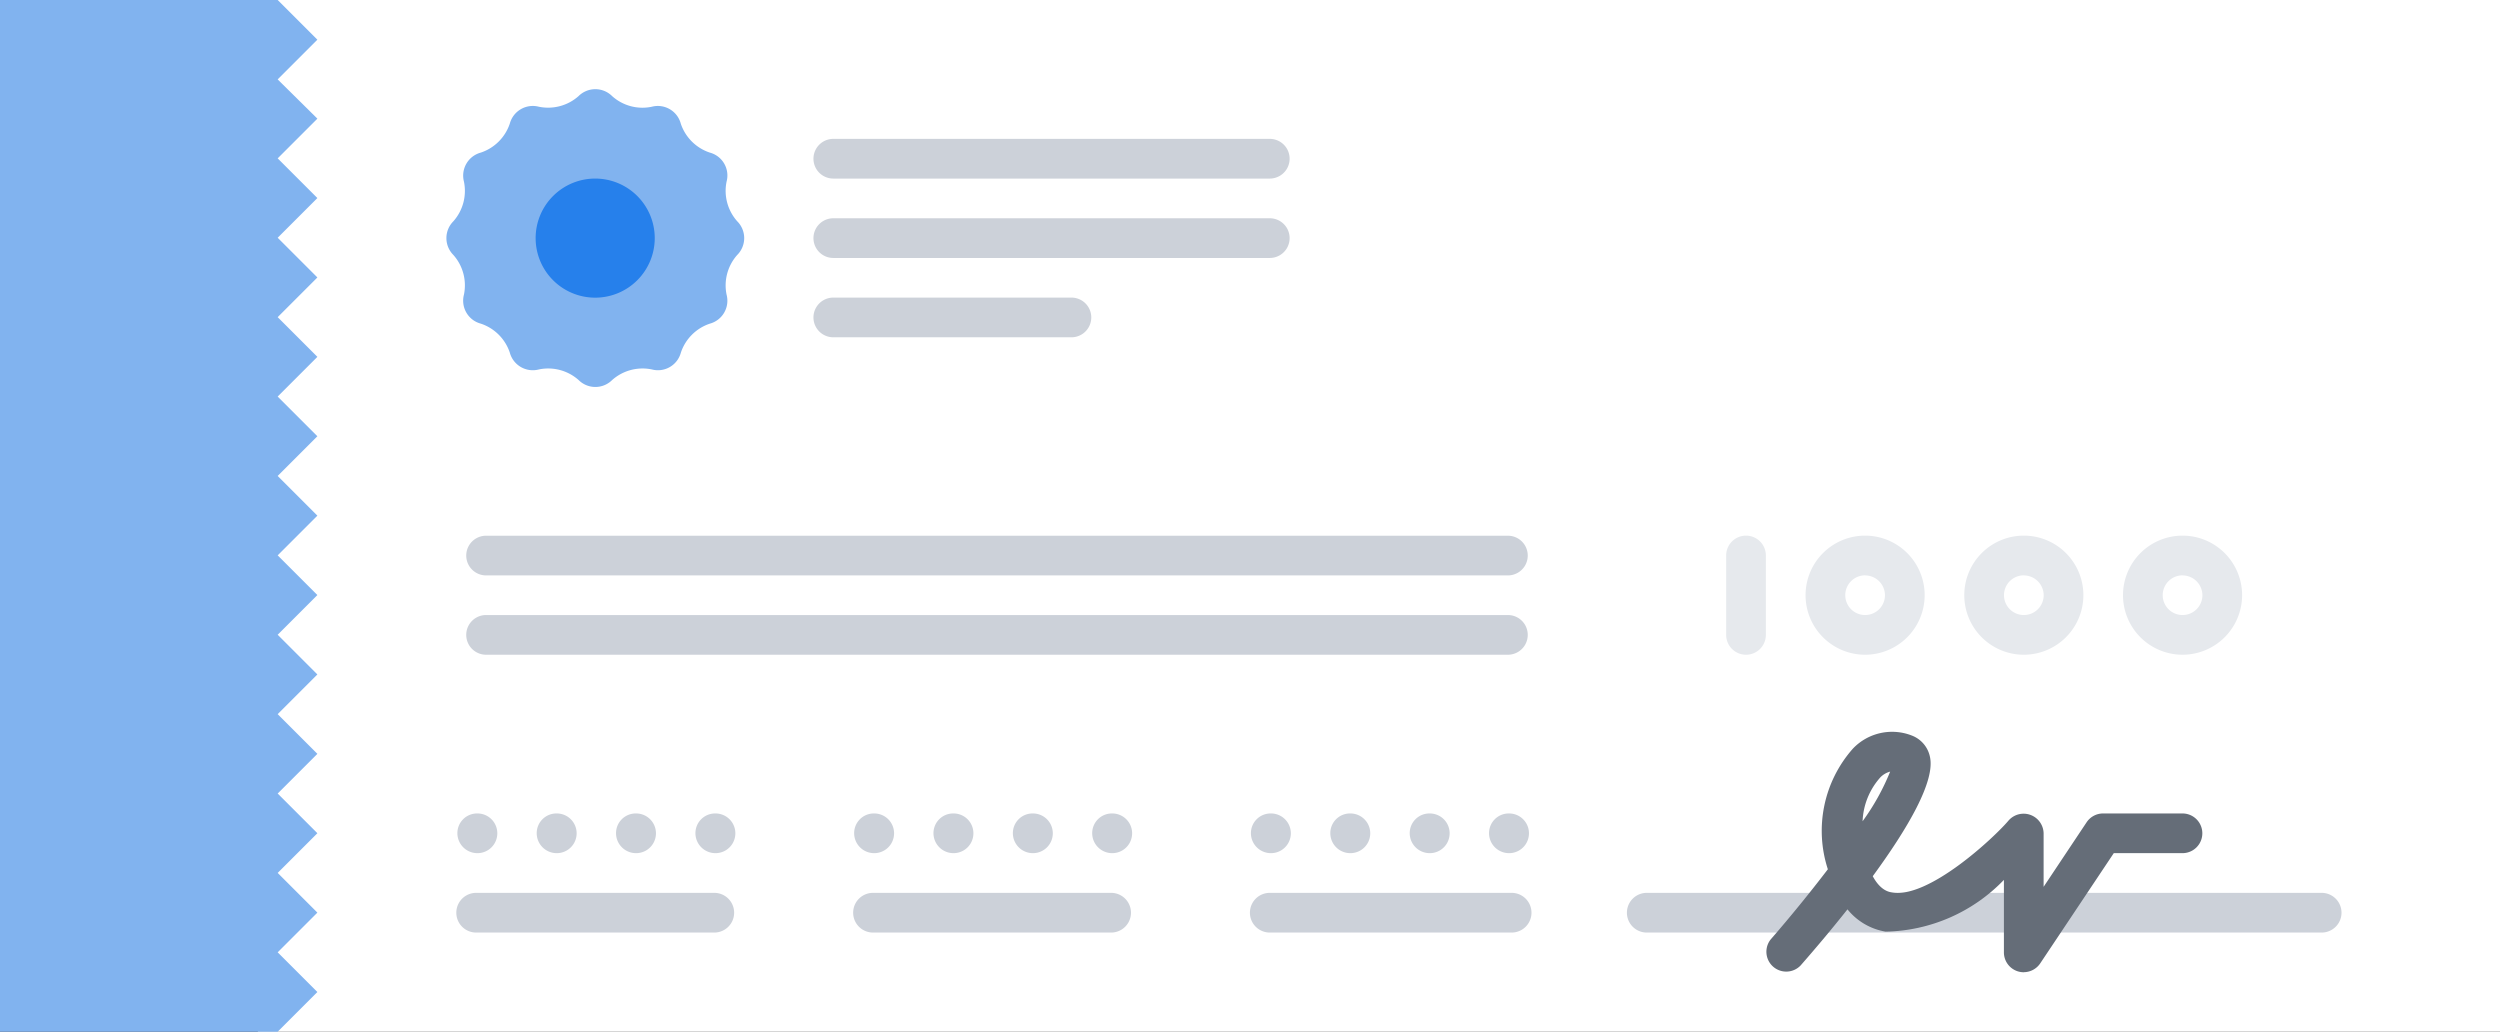 <svg xmlns="http://www.w3.org/2000/svg" width="32.746" height="13.514" viewBox="0 0 32.746 13.514"><rect x="0" y="0" width="32.746" height="13.514" fill="#333333" stroke="none"/><defs><style>.a{fill:#fff;}.b{fill:#81b3ef;}.c{fill:#2680eb;}.d{fill:#ccd1d9;}.e{fill:#656d78;}.f{fill:#e6e9ed;}</style></defs><g transform="translate(0 0)"><path class="a" d="M51.992,0H81.36V13.514H51.992Zm0,0" transform="translate(-48.614)"/><path class="b" d="M93.659,20.682a.6.6,0,0,1,.14-.52.312.312,0,0,0,0-.44.6.6,0,0,1-.14-.52.31.31,0,0,0-.219-.38.6.6,0,0,1-.381-.38.311.311,0,0,0-.379-.221.594.594,0,0,1-.52-.139.312.312,0,0,0-.44,0,.6.6,0,0,1-.52.139.312.312,0,0,0-.38.22.6.6,0,0,1-.381.381.312.312,0,0,0-.22.38.6.6,0,0,1-.139.52.312.312,0,0,0,0,.44.6.6,0,0,1,.139.52.311.311,0,0,0,.22.38.6.6,0,0,1,.381.381.312.312,0,0,0,.381.219.6.6,0,0,1,.52.139.311.311,0,0,0,.439,0,.6.6,0,0,1,.52-.139.311.311,0,0,0,.38-.219.6.6,0,0,1,.381-.381A.311.311,0,0,0,93.659,20.682Zm0,0" transform="translate(-84.142 -16.823)"/><path class="c" d="M109.559,36.78a.78.78,0,1,1-.78-.78A.78.78,0,0,1,109.559,36.78Zm0,0" transform="translate(-100.983 -33.661)"/><path class="a" d="M337.356,102.339a.261.261,0,0,1-.26.26H328.26a.261.261,0,0,1-.26-.26V100.26a.261.261,0,0,1,.26-.26H337.1a.261.261,0,0,1,.26.26Zm0,0" transform="translate(-306.689 -93.503)"/><path class="b" d="M3.637,1.04l.52-.52L3.637,0H0V13.514H3.637l.52-.52-.52-.52.52-.52-.52-.52.52-.52-.52-.52.52-.52-.52-.52.52-.52-.52-.52.52-.52-.52-.52.52-.52-.52-.52.52-.52-.52-.52.52-.52-.52-.52.52-.52-.52-.52.52-.52-.52-.52.52-.52Zm0,0"/><g transform="translate(5.977 1.819)"><path class="d" d="M92.462,164.52a.262.262,0,0,1-.262-.26.258.258,0,0,1,.257-.26h.006a.26.26,0,1,1,0,.52Zm0,0" transform="translate(-92.186 -155.164)"/><path class="d" d="M108.461,164.52a.262.262,0,0,1-.262-.26.258.258,0,0,1,.257-.26h.006a.26.26,0,1,1,0,.52Zm0,0" transform="translate(-107.146 -155.164)"/><path class="d" d="M124.461,164.52a.262.262,0,0,1-.262-.26.258.258,0,0,1,.257-.26h.006a.26.26,0,1,1,0,.52Zm0,0" transform="translate(-122.107 -155.164)"/><path class="d" d="M140.461,164.52a.262.262,0,0,1-.262-.26.258.258,0,0,1,.257-.26h.006a.26.26,0,1,1,0,.52Zm0,0" transform="translate(-137.067 -155.164)"/><path class="d" d="M172.461,164.52a.262.262,0,0,1-.262-.26.258.258,0,0,1,.257-.26h.006a.26.26,0,1,1,0,.52Zm0,0" transform="translate(-166.988 -155.164)"/><path class="d" d="M188.461,164.52a.262.262,0,0,1-.262-.26.258.258,0,0,1,.257-.26h.006a.26.26,0,1,1,0,.52Zm0,0" transform="translate(-181.949 -155.164)"/><path class="d" d="M204.461,164.52a.262.262,0,0,1-.262-.26.258.258,0,0,1,.257-.26h.006a.26.26,0,1,1,0,.52Zm0,0" transform="translate(-196.909 -155.164)"/><path class="d" d="M220.461,164.52a.262.262,0,0,1-.262-.26.258.258,0,0,1,.257-.26h.006a.26.26,0,1,1,0,.52Zm0,0" transform="translate(-211.87 -155.164)"/><path class="d" d="M252.461,164.52a.262.262,0,0,1-.262-.26.258.258,0,0,1,.257-.26h.006a.26.26,0,1,1,0,.52Zm0,0" transform="translate(-241.791 -155.164)"/><path class="d" d="M268.461,164.52a.262.262,0,0,1-.262-.26.258.258,0,0,1,.257-.26h.006a.26.26,0,1,1,0,.52Zm0,0" transform="translate(-256.751 -155.164)"/><path class="d" d="M284.461,164.52a.262.262,0,0,1-.262-.26.258.258,0,0,1,.257-.26h.006a.26.26,0,1,1,0,.52Zm0,0" transform="translate(-271.711 -155.164)"/><path class="d" d="M300.461,164.52a.262.262,0,0,1-.262-.26.258.258,0,0,1,.257-.26h.006a.26.26,0,1,1,0,.52Zm0,0" transform="translate(-286.672 -155.164)"/><path class="d" d="M169.977,28.52H164.26a.26.26,0,1,1,0-.52h5.717a.26.26,0,1,1,0,.52Zm0,0" transform="translate(-159.322 -28)"/><path class="d" d="M169.977,44.52H164.26a.26.26,0,1,1,0-.52h5.717a.26.26,0,1,1,0,.52Zm0,0" transform="translate(-159.322 -42.96)"/><path class="d" d="M167.379,60.52H164.26a.26.26,0,1,1,0-.52h3.119a.26.26,0,1,1,0,.52Zm0,0" transform="translate(-159.322 -57.921)"/><path class="d" d="M107.644,108.52H94.26a.26.26,0,1,1,0-.52h13.384a.26.26,0,1,1,0,.52Zm0,0" transform="translate(-93.87 -102.802)"/><path class="d" d="M107.644,124.52H94.26a.26.26,0,0,1,0-.52h13.384a.26.26,0,1,1,0,.52Zm0,0" transform="translate(-93.87 -117.763)"/><path class="d" d="M95.379,180.52H92.26a.26.26,0,1,1,0-.52h3.119a.26.26,0,1,1,0,.52Zm0,0" transform="translate(-92 -170.124)"/><path class="d" d="M255.428,180.52H252.26a.26.26,0,0,1,0-.52h3.168a.26.26,0,1,1,0,.52Zm0,0" transform="translate(-241.605 -170.124)"/><path class="d" d="M337.1,180.52H328.26a.26.26,0,1,1,0-.52H337.1a.26.26,0,0,1,0,.52Zm0,0" transform="translate(-312.667 -170.124)"/><path class="d" d="M175.379,180.52H172.26a.26.26,0,1,1,0-.52h3.119a.26.26,0,0,1,0,.52Zm0,0" transform="translate(-166.802 -170.124)"/></g><path class="e" d="M359.381,150.646a.267.267,0,0,1-.075-.011.26.26,0,0,1-.185-.249v-.95a2.208,2.208,0,0,1-1.549.678.813.813,0,0,1-.5-.292c-.214.27-.429.524-.613.734a.26.26,0,0,1-.392-.341c.255-.293.515-.613.748-.918a1.624,1.624,0,0,1,.327-1.579.708.708,0,0,1,.777-.171.38.38,0,0,1,.232.272c.077.321-.293.947-.748,1.569.1.185.208.205.249.212.477.089,1.338-.715,1.527-.938a.262.262,0,0,1,.462.165v.7l.563-.845a.26.26,0,0,1,.216-.116h1.04a.26.26,0,1,1,0,.52h-.9l-.963,1.443a.26.26,0,0,1-.216.116Zm-1.75-2.628a.275.275,0,0,0-.129.076.913.913,0,0,0-.232.574A3.042,3.042,0,0,0,357.631,148.018Zm0,0" transform="translate(-332.873 -137.911)"/><path class="f" d="M348.26,109.559a.26.26,0,0,1-.26-.26v-1.04a.26.26,0,1,1,.52,0v1.04A.26.26,0,0,1,348.26,109.559Zm0,0" transform="translate(-325.39 -100.983)"/><path class="f" d="M364.78,109.559a.78.78,0,1,1,.78-.78A.781.781,0,0,1,364.78,109.559Zm0-1.04a.26.26,0,1,0,.26.26A.261.261,0,0,0,364.78,108.52Zm0,0" transform="translate(-340.35 -100.983)"/><path class="f" d="M396.78,109.559a.78.78,0,1,1,.78-.78A.781.781,0,0,1,396.78,109.559Zm0-1.04a.26.26,0,1,0,.26.26A.261.261,0,0,0,396.78,108.52Zm0,0" transform="translate(-370.271 -100.983)"/><path class="f" d="M428.78,109.559a.78.78,0,1,1,.78-.78A.781.781,0,0,1,428.78,109.559Zm0-1.04a.26.26,0,1,0,.26.26A.261.261,0,0,0,428.78,108.52Zm0,0" transform="translate(-400.192 -100.983)"/></g></svg>